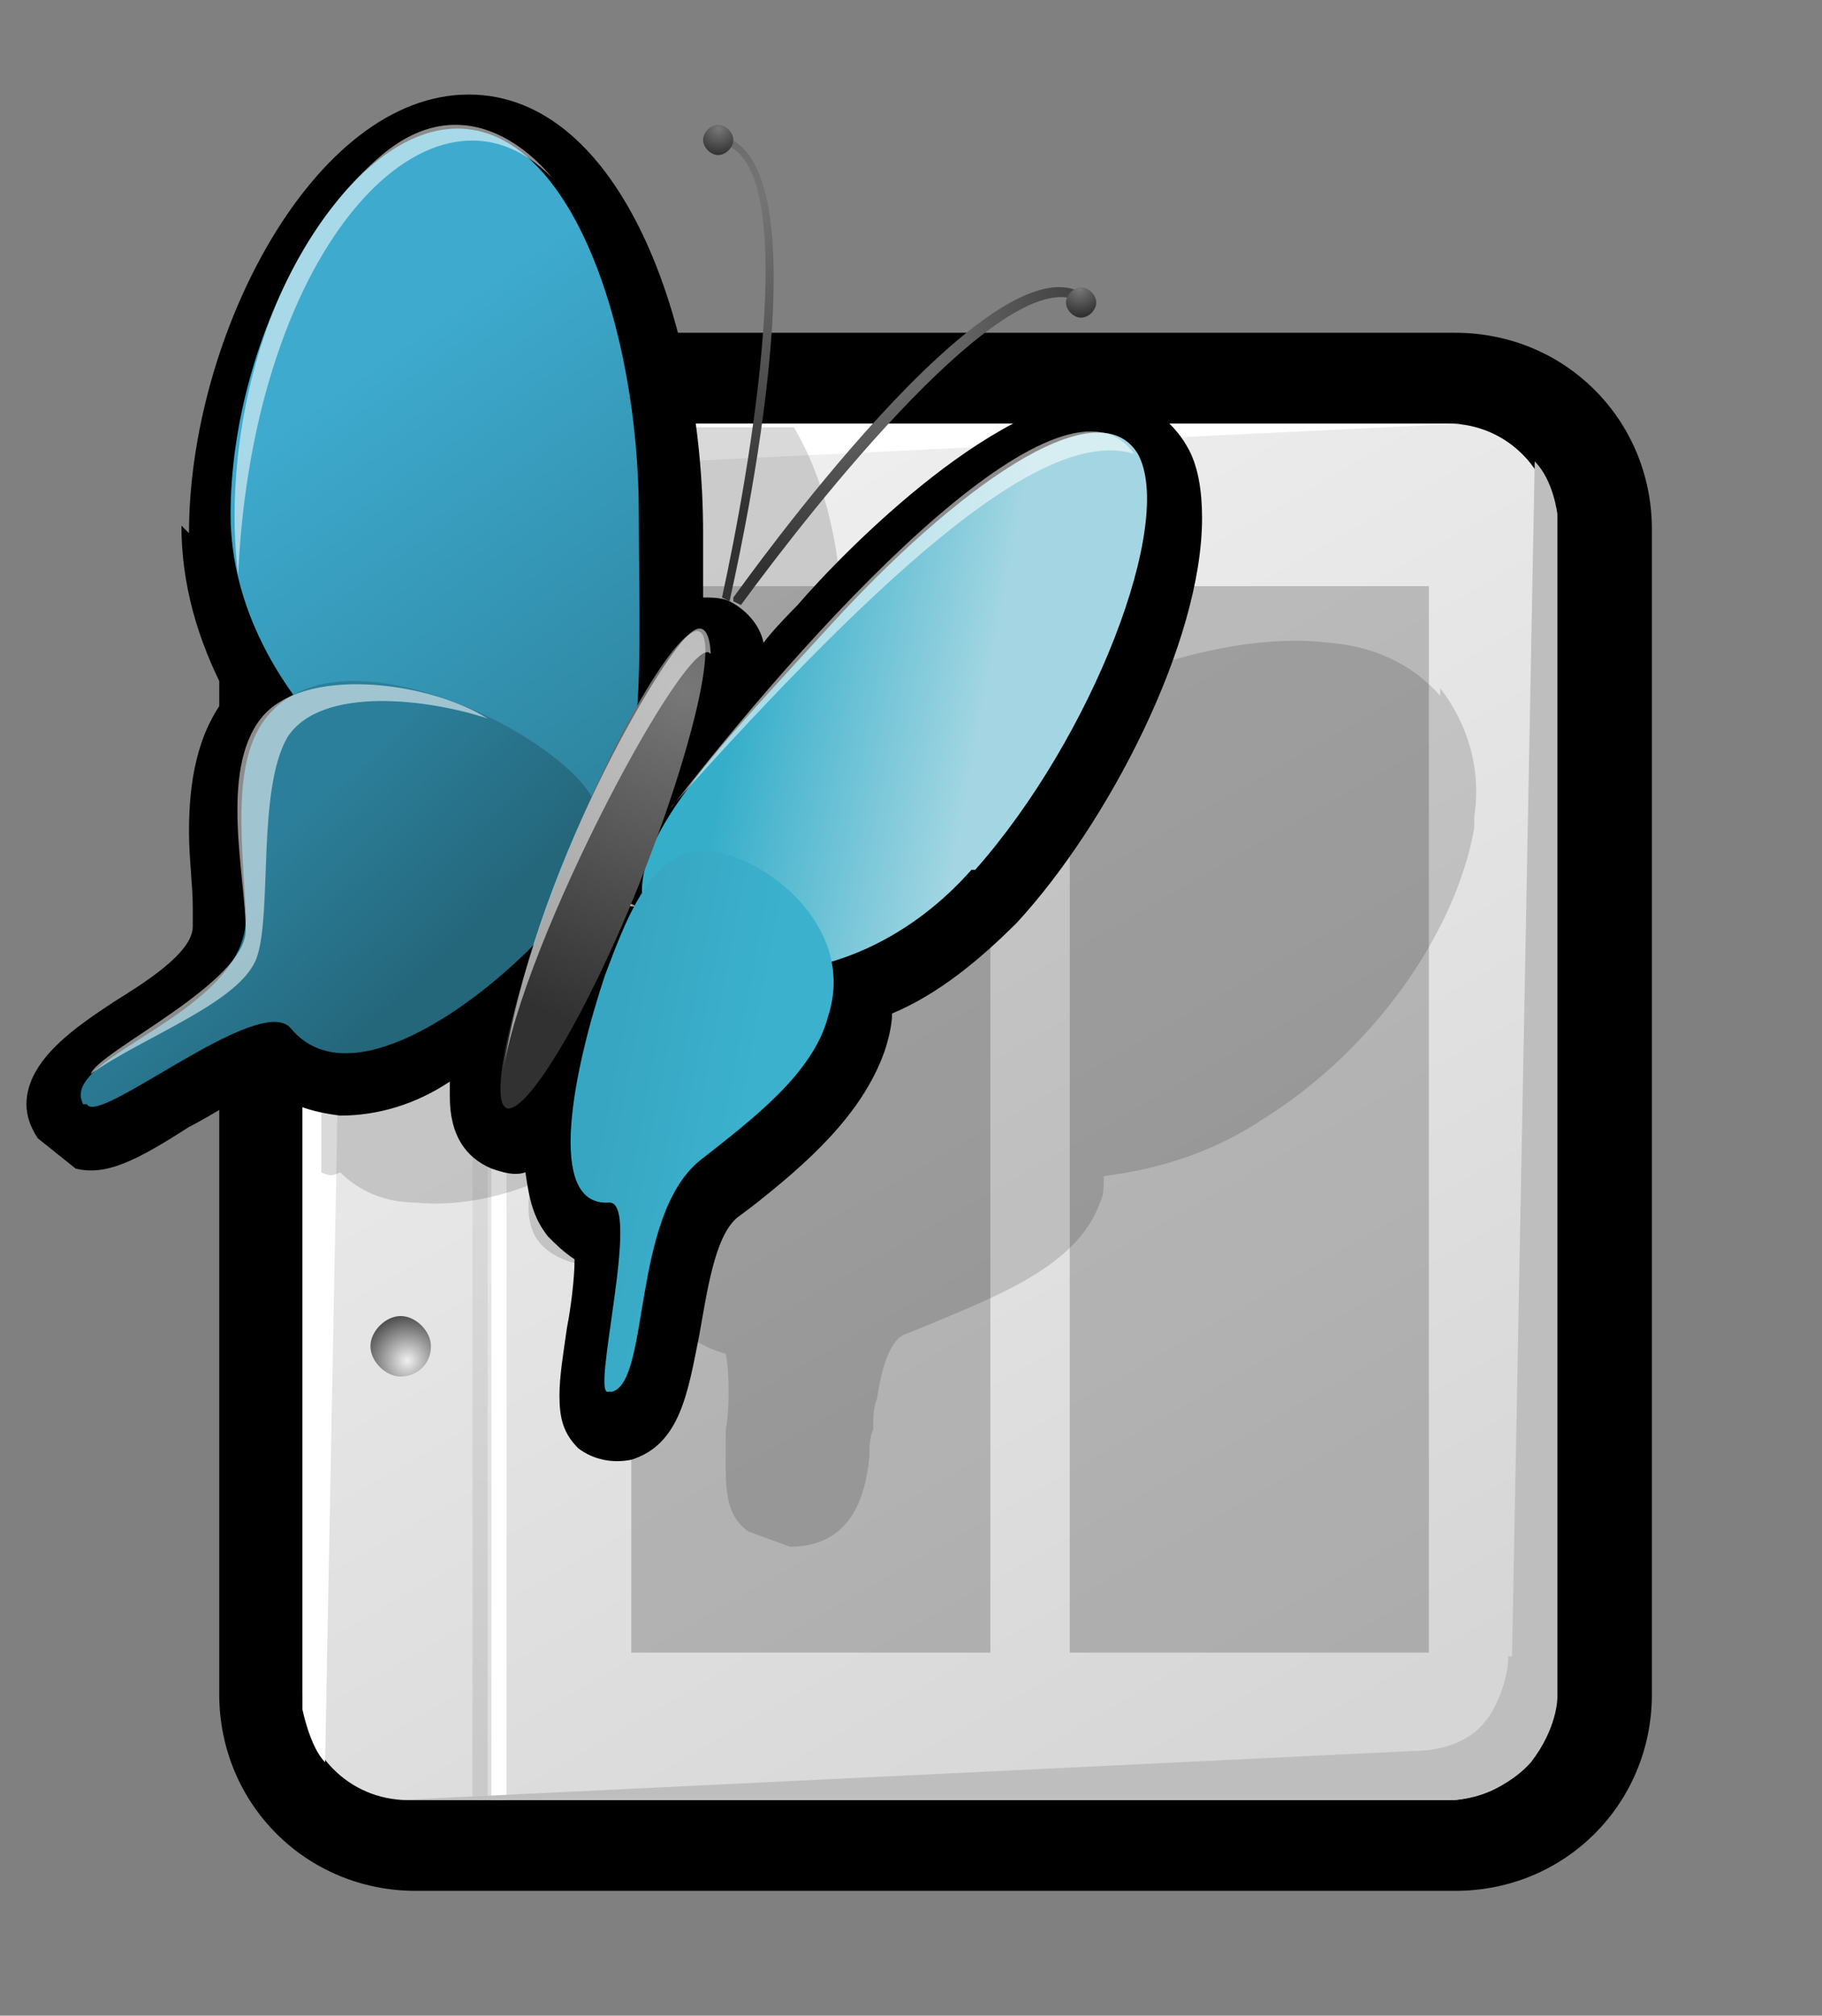 <?xml version="1.0" encoding="iso-8859-1"?>
<!-- Generator: Adobe Illustrator 9.0, SVG Export Plug-In  -->
<!DOCTYPE svg PUBLIC "-//W3C//DTD SVG 20000303 Stylable//EN"   "http://www.w3.org/TR/2000/03/WD-SVG-20000303/DTD/svg-20000303-stylable.dtd">
<svg  width="48.2pt" height="53.3pt" viewBox="0 0 48.2 53.3" xml:space="preserve">
	<rect x="0" y="0" width="48.2" height="53.3" fill="#808080" stroke="none"/>
	<g id="Layer_x0020_1" style="fill-rule:nonzero;clip-rule:nonzero;fill:#FFFFFF;stroke:#000000;stroke-miterlimit:4;">
		<path style="fill:#000000;stroke:none;" d="M11,8.8c-2.9,0-5.2,2.3-5.2,5.2v30.8c0,2.9,2.3,5.2,5.2,5.2h27.5c2.9,0,5.2-2.3,5.2-5.2V14c0-2.9-2.3-5.2-5.2-5.2H11z"/>
		<linearGradient id="aigrd1" gradientUnits="userSpaceOnUse" x1="15.089" y1="13.014" x2="34.404" y2="46.567">
			<stop  offset="0" style="stop-color:#F0F0F0"/>
			<stop  offset="1" style="stop-color:#D6D6D6"/>
		</linearGradient>
		<path style="fill:url(#aigrd1);stroke:none;" d="M41.1,44.8c0,1.6-1.3,2.8-2.8,2.8H10.8c-1.6,0-2.8-1.3-2.8-2.8V14c0-1.6,1.3-2.8,2.8-2.8h27.5c1.6,0,2.8,1.3,2.8,2.8v30.8z"/>
		<g>
			<radialGradient id="aigrd2" cx="10.775" cy="35.98" r="1.247" fx="10.775" fy="35.98" gradientUnits="userSpaceOnUse">
				<stop  offset="0" style="stop-color:#F0F0F0"/>
				<stop  offset="1" style="stop-color:#474747"/>
			</radialGradient>
			<path style="fill:url(#aigrd2);stroke:none;" d="M11.4,35.6c0,0.5-0.4,0.8-0.8,0.8s-0.8-0.4-0.8-0.8s0.4-0.8,0.8-0.8s0.8,0.4,0.8,0.8z"/>
			<radialGradient id="aigrd3" cx="10.775" cy="24.122" r="1.247" fx="10.775" fy="24.122" gradientUnits="userSpaceOnUse">
				<stop  offset="0" style="stop-color:#F0F0F0"/>
				<stop  offset="1" style="stop-color:#474747"/>
			</radialGradient>
			<path style="fill:url(#aigrd3);stroke:none;" d="M11.4,23.8c0,0.5-0.4,0.8-0.8,0.8s-0.8-0.4-0.8-0.8c0-0.5,0.4-0.8,0.8-0.8s0.8,0.4,0.8,0.8z"/>
		</g>
		<path style="stroke:none;" d="M13.3,47.6H13V11.8h0.4v35.8z"/>
		<linearGradient id="aigrd4" gradientUnits="userSpaceOnUse" x1="12.97" y1="12.805" x2="12.547" y2="46.333">
			<stop  offset="0" style="stop-color:#EDEDED"/>
			<stop  offset="1" style="stop-color:#CACACA"/>
		</linearGradient>
		<path style="fill:url(#aigrd4);stroke:none;" d="M12.9,47.6h-0.4V11.8h0.4v35.8z"/>
		<path style="stroke:none;" d="M9.2,15L8.6,46.6C8.2,46.2,8,45.2,8,45.2l0-31.3c0,0,0-0.8,0.7-1.7c0.7-0.9,2-1,2-1l28,0l-26.9,1.3c-1.1,0-1.7,0.5-1.9,0.8c-0.2,0.2-0.6,1-0.6,1.7z"/>
		<path style="fill:#BEBEBE;stroke:none;" d="M40,43.8l0.6-31.6c0.5,0.5,0.6,1.4,0.6,1.4l0,31.3c0,0,0,0.8-0.7,1.7c-0.8,0.9-2,1-2,1l-28,0l26.9-1.3c1.1,0,1.7-0.5,1.9-0.8c0.2-0.2,0.6-1,0.6-1.7z"/>
	</g>
	<g id="Layer_x0020_2" style="fill-rule:nonzero;clip-rule:nonzero;stroke:#000000;stroke-miterlimit:4;">
		<path style="fill:none;stroke:none;" d="M48.2,53.3H0V0h48.2v53.3z"/>
	</g>
	<g id="Layer_x0020_3" style="fill-rule:nonzero;clip-rule:nonzero;stroke:#000000;stroke-miterlimit:4;">
		<path style="opacity:0.2;stroke:none;" d="M37.8,43.7h-9.5V15.5h9.5v28.2z"/>
		<path style="opacity:0.2;stroke:none;" d="M26.2,43.7h-9.5V15.5h9.5v28.2z"/>
		<path style="opacity:0.15;stroke:none;" d="M38.1,18.4c-0.7-0.8-1.7-1.3-2.9-1.4c-3.2-0.4-7.3,1.4-10.2,3.3L23.8,21c-0.2,0.1-0.3,0.2-0.4,0.3c-0.1-0.2-0.4-0.4-0.7-0.6c-0.2-0.1-0.5-0.1-0.7-0.2c0-0.1,0.2-1.5,0.2-1.5c0.3-2.8,0-5.7-1.2-7.7h-9.8c-1.2,1.4-2.2,3.2-2.7,5v4.3
			c0.1,0.4,0.3,0.8,0.5,1.2c-0.2,0.2-0.4,0.4-0.5,0.5v8.7C8.7,31.1,8.8,31.1,9,31c0.5,0.5,1.2,0.8,2,0.8c1,0.1,2.1-0.1,3.1-0.5c0,0.1,0,0.2-0.1,0.3c-0.1,0.9,0.2,1.4,0.9,1.7c0.7,0.3,1.4,0.1,2-0.3c0.1,0.6,0.3,1.1,0.6,1.6c0.4,0.6,1,1,1.7,1.2c0.1,0.5,0.1,1.5,0,2
			c0,1.4-0.1,2.2,0.6,2.7l1.1,0.4c1.6,0,2-1.3,2.1-2.4c0-0.2,0-0.5,0.1-0.7c0-0.3,0-0.6,0.1-0.8c0.1-0.7,0.3-1.5,0.7-1.7l0.5-0.2c1.9-0.8,4.1-1.6,4.7-3.3c0.1-0.2,0.1-0.4,0.1-0.6c0,0,0-0.1,0-0.1c1.6-0.2,3-0.7,4.2-1.5c2.9-1.8,5.1-4.9,5.6-7.7c0-0.1,0-0.2,0-0.3
			c0.2-1.3-0.2-2.5-0.9-3.4z"/>
		<path style="stroke:none;" d="M4.8,13.9c0,1.5,0.4,3,1.2,4.5c-0.8,1-1,2.3-1,3.6c0,0.7,0.1,1.4,0.1,2l0,0.5c0,0,0,0,0,0c0,0.7-1.3,1.5-2.1,2c-0.9,0.6-2.3,1.5-2.3,2.7c0,0.3,0.1,0.6,0.3,0.9L2,30.9c0.8,0.2,1.6-0.2,3-1.1c0.6-0.3,1.5-0.9,2-1.1c0.6,0.5,1.2,0.7,2,0.8
			c1,0,2-0.3,2.9-0.9c0,0.1,0,0.2,0,0.4c0,1,0.4,1.6,1.1,1.9c0.3,0.1,0.6,0.2,0.9,0.1c0.1,0.7,0.2,1.2,0.6,1.7c0.2,0.2,0.4,0.4,0.7,0.6c0,0.5-0.1,1.3-0.2,1.8c-0.1,0.7-0.2,1.3-0.2,1.8c0,0.6,0.1,1,0.5,1.4c0.4,0.3,0.9,0.4,1.4,0.3c1.3-0.4,1.5-1.8,1.8-3.3
			c0.2-1.1,0.4-2.6,1-3.1l0.4-0.3c1.4-1.1,2.9-2.4,3.5-4.1c0.1-0.3,0.2-0.7,0.2-1c1.2-0.5,2.3-1.4,3.3-2.4c2.4-2.6,4.9-7.4,4.9-10.7c0-0.7-0.1-1.4-0.4-1.9c-0.4-0.7-1.1-1.2-1.9-1.3c-2.9-0.3-7.2,4.1-8.4,5.5c0,0-0.7,0.7-0.9,1c-0.1-0.5-0.5-0.9-0.9-1.1
			c-0.2-0.1-0.5-0.1-0.7-0.1c0-0.1,0-1.7,0-1.7c0-5.6-2.2-11.6-6.2-11.6c-4.1,0-7.4,6.4-7.4,11.6z M15.8,23.5c0.1,0,0.5,0.2,1.1,0.5c-0.6-0.1-1.1-0.2-1.1-0.2c0-0.1,0-0.1,0.1-0.3z"/>
		<linearGradient id="aigrd5" gradientUnits="userSpaceOnUse" x1="-154.205" y1="14.582" x2="-147.762" y2="13.586" gradientTransform="matrix(-0.999 -3.400000e-002 -3.400000e-002 0.999 -127.509 -1.045)">
			<stop  offset="0" style="stop-color:#A3D6E2"/>
			<stop  offset="1" style="stop-color:#35AECA"/>
		</linearGradient>
		<path style="fill:url(#aigrd5);stroke:none;" d="M25.7,23c-3.1,3.5-7.5,3.2-8.5,1.4c-1-1.8,1.6-4.4,4.8-7.9s7-6.3,8.1-4.5c1,1.8-1.2,7.5-4.3,11z"/>
		<linearGradient id="aigrd6" gradientUnits="userSpaceOnUse" x1="-134.478" y1="9.646" x2="-141.694" y2="19.804" gradientTransform="matrix(-1 0 0 1 -124.667 0)">
			<stop  offset="0" style="stop-color:#3EAACE"/>
			<stop  offset="1" style="stop-color:#2E86A1"/>
		</linearGradient>
		<path style="fill:url(#aigrd6);stroke:none;" d="M6.1,13.6c0,4.9,5.2,8.9,8.2,8.9s2.6-4,2.6-8.9c0-4.9-1.8-10.2-4.8-10.2s-6,5.4-6,10.2z"/>
		<radialGradient id="aigrd7" cx="23.335" cy="8.908" r="6.906" fx="23.335" fy="8.908" gradientUnits="userSpaceOnUse">
			<stop  offset="0" style="stop-color:#787878"/>
			<stop  offset="1" style="stop-color:#313131"/>
		</radialGradient>
		<path style="fill:url(#aigrd7);stroke:none;" d="M19.4,15.9l0.2,0.1c1.9-2.6,7.1-9.2,9-8l0.1-0.2c-2.4-1.7-9,7.6-9.3,8z"/>
		<radialGradient id="aigrd8" cx="19.597" cy="5.164" r="8.323" fx="19.597" fy="5.164" gradientUnits="userSpaceOnUse">
			<stop  offset="0" style="stop-color:#787878"/>
			<stop  offset="1" style="stop-color:#313131"/>
		</radialGradient>
		<path style="fill:url(#aigrd8);stroke:none;" d="M19.1,3.8c2.2,0.5,0.7,8.8,0,12l0.2,0.1c0.1-0.5,2.7-11.6-0.2-12.3l-0.1,0.2z"/>
		<linearGradient id="aigrd9" gradientUnits="userSpaceOnUse" x1="-148.159" y1="26.034" x2="-144.46" y2="25.462" gradientTransform="matrix(-0.999 -3.400000e-002 -3.400000e-002 0.999 -127.509 -1.045)">
			<stop  offset="0" style="stop-color:#3BB1CE"/>
			<stop  offset="1" style="stop-color:#37A6C2"/>
		</linearGradient>
		<path style="fill:url(#aigrd9);stroke:none;" d="M16.2,36.8c1-0.3,0.5-4.6,2.3-6.1c1.4-1.1,3-2.3,3.4-3.8c0.8-2.4-1.7-4.3-3.2-4.4s-2.2,2-2.7,3.3c-0.8,2.4-1.6,6.1,0.1,6c0.9-0.1-0.5,5.2,0,5z"/>
		<linearGradient id="aigrd10" gradientUnits="userSpaceOnUse" x1="-220.82" y1="85.246" x2="-215.261" y2="84.386" gradientTransform="matrix(0.574 0.819 -0.819 0.574 203.285 154.58)">
			<stop  offset="0" style="stop-color:#2C7F9A"/>
			<stop  offset="1" style="stop-color:#24667A"/>
		</linearGradient>
		<path style="fill:url(#aigrd10);stroke:none;" d="M2.2,29.2c-0.7-1.3,4.5-2.4,4.3-5.1c-0.1-2-0.4-4.2,0.7-5.3c1.8-1.9,6.3,0,8,1.7s0.1,3.2-0.9,4.3c-1.8,1.9-5.1,4.2-6.6,2.4c-0.8-1-5.1,2.6-5.4,2z"/>
		<radialGradient id="aigrd11" cx="-115.925" cy="11.151" r="6.31" fx="-115.925" fy="11.151" gradientTransform="matrix(-1.361 -0.55 -0.55 1.361 -133.518 -60.679)" gradientUnits="userSpaceOnUse">
			<stop  offset="0" style="stop-color:#787878"/>
			<stop  offset="1" style="stop-color:#313131"/>
		</radialGradient>
		<path style="fill:url(#aigrd11);stroke:none;" d="M15,22.6c-1.4,3.5-2.1,6.5-1.6,6.7c0.5,0.2,2.1-2.4,3.5-5.9c1.4-3.5,2.1-6.5,1.6-6.7c-0.5-0.2-2.1,2.4-3.5,5.9z"/>
		<radialGradient id="aigrd12" cx="19.01" cy="3.397" r="0.716" fx="19.01" fy="3.397" gradientUnits="userSpaceOnUse">
			<stop  offset="0" style="stop-color:#787878"/>
			<stop  offset="1" style="stop-color:#313131"/>
		</radialGradient>
		<path style="fill:url(#aigrd12);stroke:none;" d="M18.6,3.7c0,0.2,0.2,0.4,0.4,0.4c0.2,0,0.4-0.2,0.4-0.4c0-0.2-0.2-0.4-0.4-0.4c-0.2,0-0.4,0.2-0.4,0.4z"/>
		<radialGradient id="aigrd13" cx="28.552" cy="7.644" r="0.715" fx="28.552" fy="7.644" gradientUnits="userSpaceOnUse">
			<stop  offset="0" style="stop-color:#787878"/>
			<stop  offset="1" style="stop-color:#313131"/>
		</radialGradient>
		<path style="fill:url(#aigrd13);stroke:none;" d="M28.2,8c0,0.2,0.2,0.4,0.4,0.4c0.2,0,0.4-0.2,0.4-0.4s-0.2-0.4-0.4-0.4c-0.2,0-0.4,0.2-0.4,0.4z"/>
		<path style="opacity:0.55;fill:#FFFFFF;stroke:none;" d="M14.6,4.7c0,0-2-2.7-4.5-0.6c-3.4,2.9-4.2,8-3.8,11.1c0.4-8.8,5.2-13.7,8.3-10.5z"/>
		<path style="opacity:0.55;fill:#FFFFFF;stroke:none;" d="M17.8,21.3C22,15.9,28.2,9.4,30,12c-2.3-0.7-6.3,2.7-12.3,9.4z"/>
		<path style="opacity:0.55;fill:#FFFFFF;stroke:none;" d="M18.8,17.3c-0.5-0.8-5,7.6-5.5,11.1c0.8-5.4,4.2-11,4.9-11.6c0.6-0.6,0.6,0.5,0.6,0.5z"/>
		<path style="opacity:0.55;fill:#FFFFFF;stroke:none;" d="M12.9,19c-1.6-1-4.9-1.4-6,0c-1.1,1.4-0.4,4.2-0.4,5.6s-3.9,3.2-4.1,3.8c1.4-1,4-1.9,4.4-3.1s0-4.4,0.8-5.8c0.9-1.4,3.8-1,5.3-0.5z"/>
	</g>
</svg>
